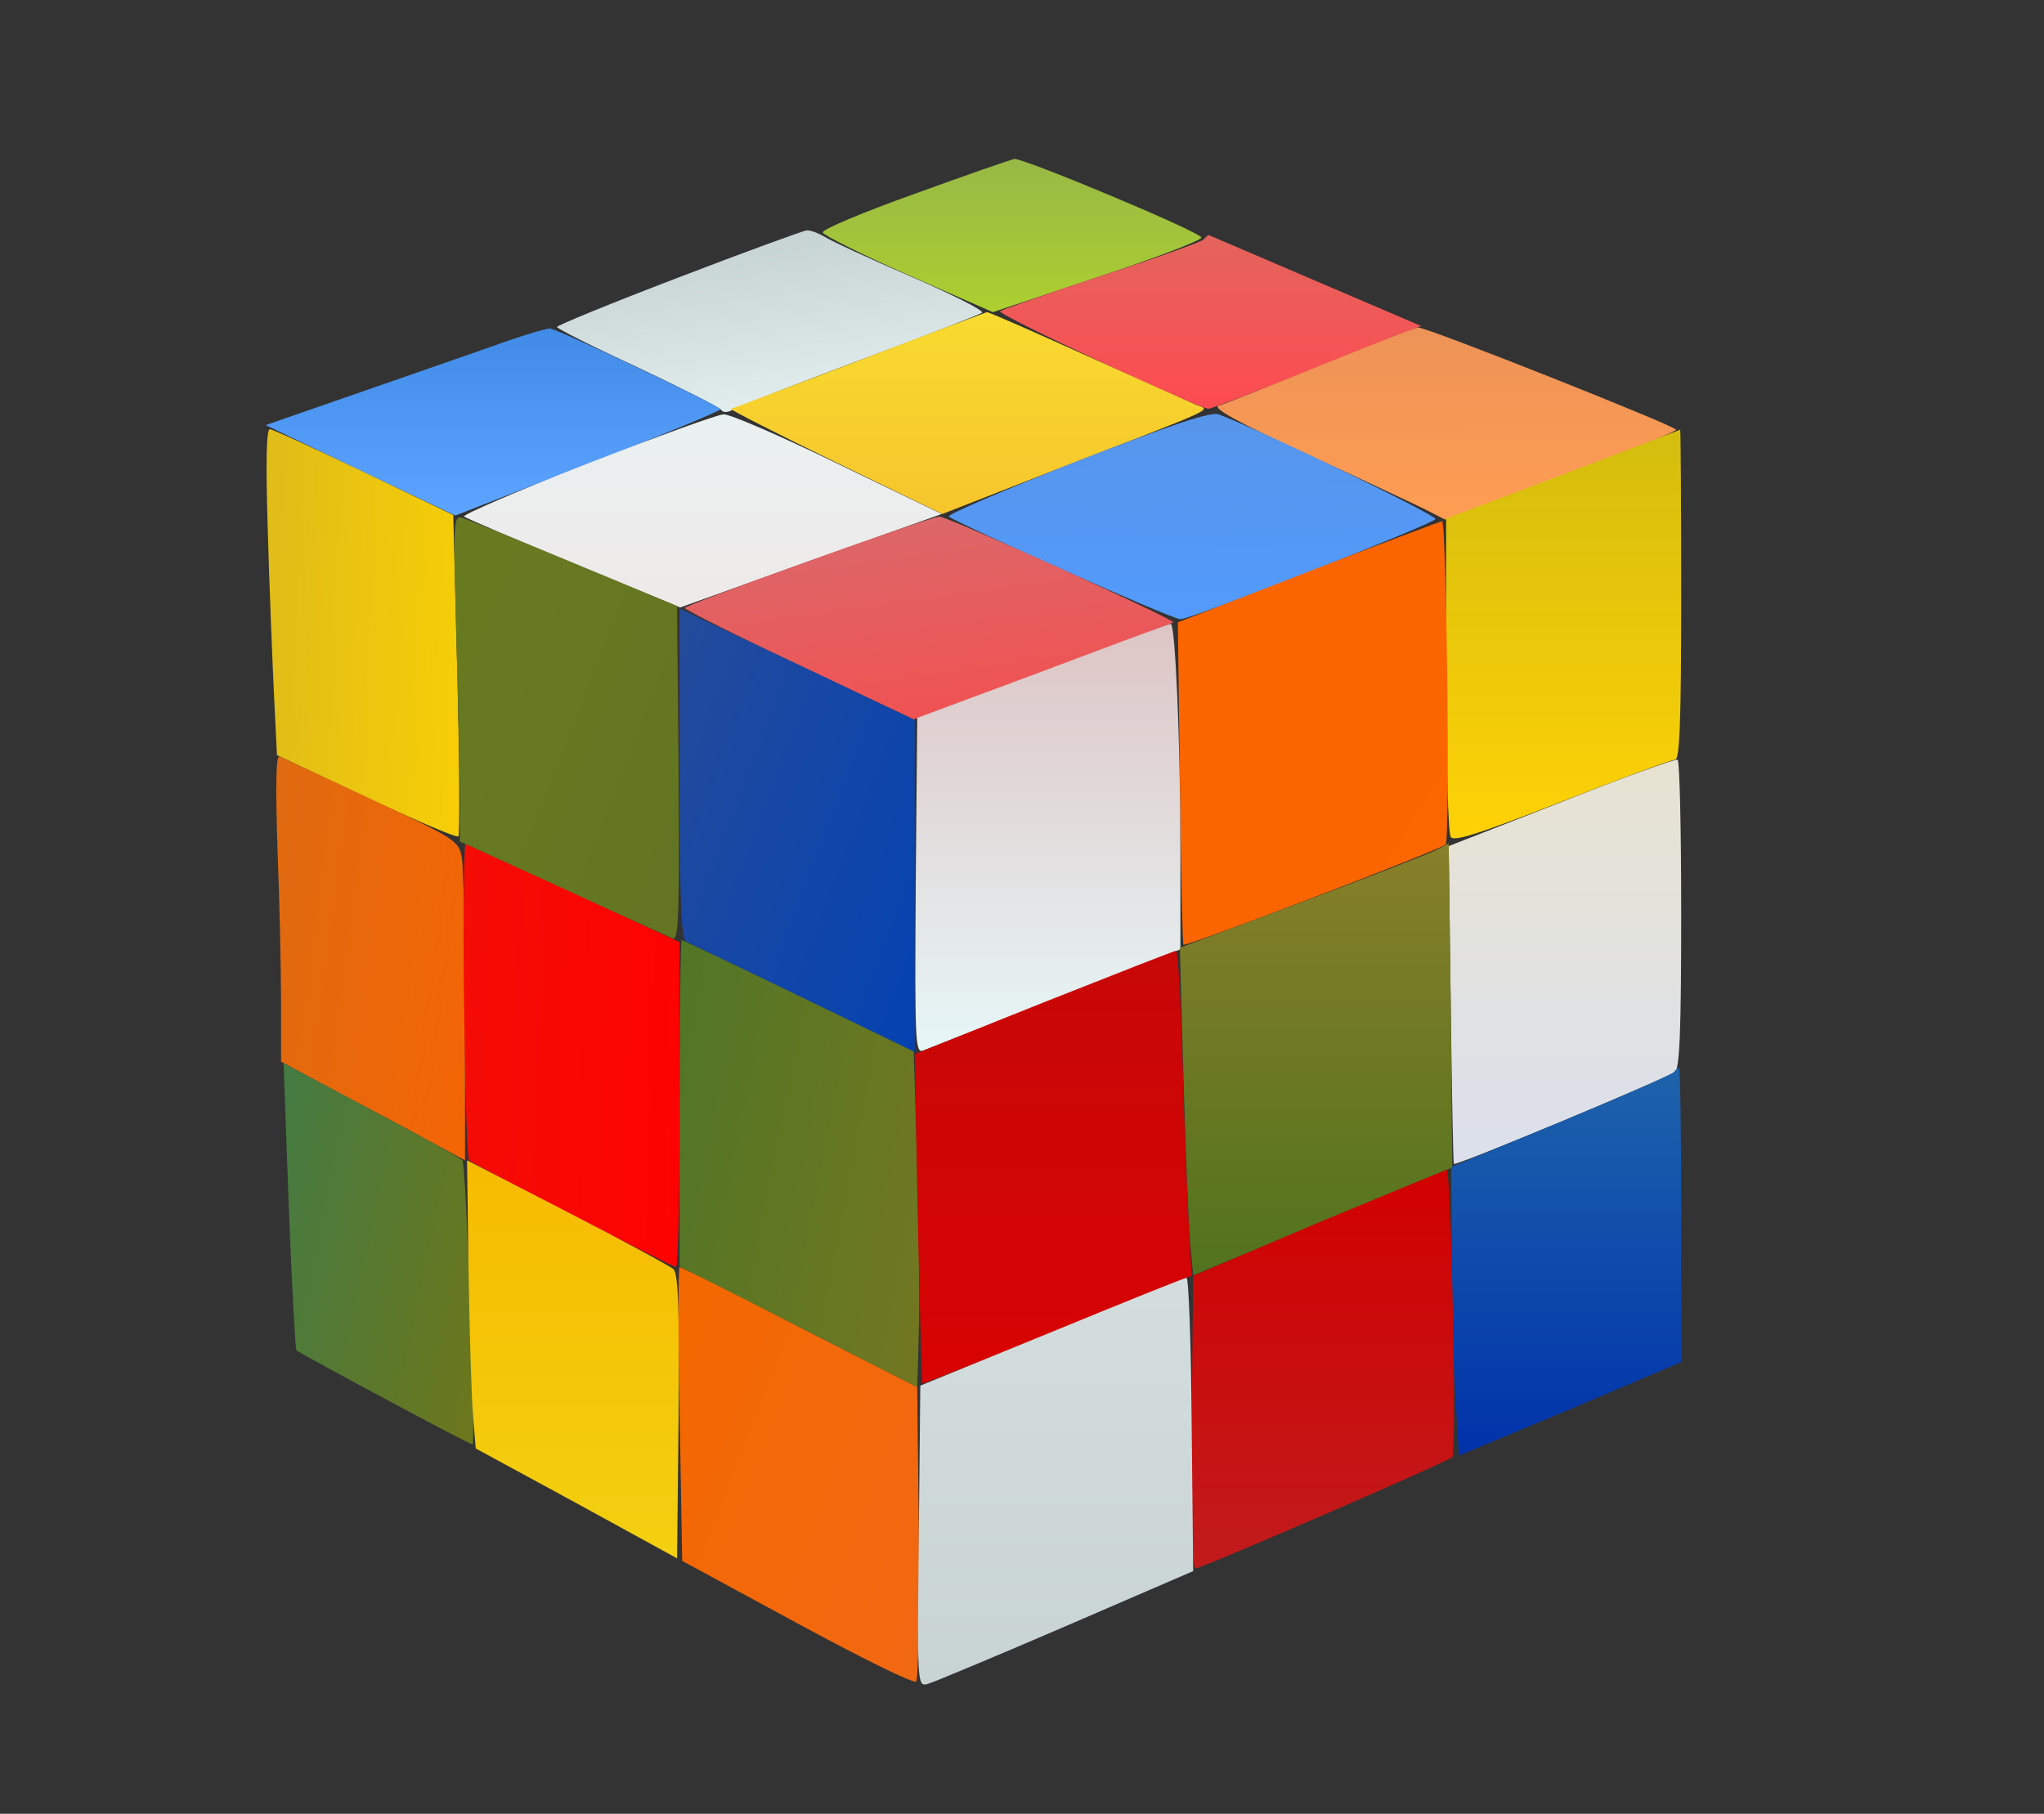 <?xml version="1.0" standalone="no"?><!DOCTYPE svg PUBLIC "-//W3C//DTD SVG 20010904//EN" "http://www.w3.org/TR/2001/REC-SVG-20010904/DTD/svg10.dtd"><svg version="1.0" xmlns="http://www.w3.org/2000/svg" width="400pt" height="355pt" viewBox="0 0 400 355" preserveAspectRatio="xMidYMid meet"><rect x="0" y="0" width="400" height="355" fill="#333333" stroke="none"/><defs><linearGradient id="linear-gradient-1-1" x1="0.00%" y1="100.00%" x2="0.00%" y2="0.00%"><stop offset="0%" style="stop-color:rgb(151,185,69);stop-opacity:1.000" /><stop offset="100%" style="stop-color:rgb(173,207,47);stop-opacity:1.000" /></linearGradient><linearGradient id="linear-gradient-1-2" x1="0.00%" y1="100.00%" x2="50.82%" y2="-63.53%"><stop offset="0%" style="stop-color:rgb(193,206,206);stop-opacity:1.000" /><stop offset="100%" style="stop-color:rgb(245,255,255);stop-opacity:1.000" /></linearGradient><linearGradient id="linear-gradient-1-3" x1="0.00%" y1="100.00%" x2="0.00%" y2="-0.00%"><stop offset="0%" style="stop-color:rgb(228,100,92);stop-opacity:1.000" /><stop offset="100%" style="stop-color:rgb(253,75,81);stop-opacity:1.000" /></linearGradient><linearGradient id="linear-gradient-1-4" x1="0.00%" y1="100.00%" x2="0.00%" y2="0.00%"><stop offset="0%" style="stop-color:rgb(250,220,48);stop-opacity:0.992" /><stop offset="100%" style="stop-color:rgb(248,199,44);stop-opacity:0.993" /></linearGradient><linearGradient id="linear-gradient-1-5" x1="0.00%" y1="100.00%" x2="0.00%" y2="0.00%"><stop offset="0%" style="stop-color:rgb(65,139,230);stop-opacity:1.000" /><stop offset="100%" style="stop-color:rgb(92,164,255);stop-opacity:1.000" /></linearGradient><linearGradient id="linear-gradient-1-6" x1="0.00%" y1="100.00%" x2="0.60%" y2="-2.55%"><stop offset="0%" style="stop-color:rgb(237,147,88);stop-opacity:1.000" /><stop offset="100%" style="stop-color:rgb(255,157,82);stop-opacity:1.000" /></linearGradient><linearGradient id="linear-gradient-1-7" x1="0.00%" y1="100.00%" x2="4.26%" y2="-14.56%"><stop offset="0%" style="stop-color:rgb(87,149,233);stop-opacity:1.000" /><stop offset="100%" style="stop-color:rgb(82,155,255);stop-opacity:1.000" /></linearGradient><linearGradient id="linear-gradient-1-8" x1="0.00%" y1="100.00%" x2="0.00%" y2="0.00%"><stop offset="0%" style="stop-color:rgb(235,242,242);stop-opacity:0.992" /><stop offset="100%" style="stop-color:rgb(241,235,235);stop-opacity:0.993" /></linearGradient><linearGradient id="linear-gradient-1-9" x1="0.00%" y1="100.00%" x2="144.02%" y2="86.64%"><stop offset="0%" style="stop-color:rgb(223,188,25);stop-opacity:1.000" /><stop offset="100%" style="stop-color:rgb(255,212,0);stop-opacity:1.000" /></linearGradient><linearGradient id="linear-gradient-1-10" x1="0.00%" y1="100.00%" x2="0.00%" y2="0.00%"><stop offset="0%" style="stop-color:rgb(212,189,14);stop-opacity:1.000" /><stop offset="100%" style="stop-color:rgb(255,210,6);stop-opacity:1.000" /></linearGradient><linearGradient id="linear-gradient-1-11" x1="0.00%" y1="100.00%" x2="125.35%" y2="7.79%"><stop offset="0%" style="stop-color:rgb(105,123,32);stop-opacity:0.997" /><stop offset="100%" style="stop-color:rgb(98,116,35);stop-opacity:0.999" /></linearGradient><linearGradient id="linear-gradient-1-12" x1="0.00%" y1="100.00%" x2="55.69%" y2="-65.67%"><stop offset="0%" style="stop-color:rgb(217,106,108);stop-opacity:1.000" /><stop offset="100%" style="stop-color:rgb(255,68,68);stop-opacity:1.000" /></linearGradient><linearGradient id="linear-gradient-1-13" x1="0.00%" y1="100.00%" x2="103.26%" y2="1.15%"><stop offset="0%" style="stop-color:rgb(252,101,0);stop-opacity:0.995" /><stop offset="100%" style="stop-color:rgb(251,102,0);stop-opacity:0.998" /></linearGradient><linearGradient id="linear-gradient-1-14" x1="0.00%" y1="100.00%" x2="127.67%" y2="8.69%"><stop offset="0%" style="stop-color:rgb(36,75,155);stop-opacity:1.000" /><stop offset="100%" style="stop-color:rgb(0,65,180);stop-opacity:1.000" /></linearGradient><linearGradient id="linear-gradient-1-15" x1="0.00%" y1="100.00%" x2="0.00%" y2="-0.00%"><stop offset="0%" style="stop-color:rgb(223,198,198);stop-opacity:0.994" /><stop offset="100%" style="stop-color:rgb(232,248,249);stop-opacity:0.994" /></linearGradient><linearGradient id="linear-gradient-1-16" x1="0.00%" y1="100.00%" x2="178.69%" y2="48.87%"><stop offset="0%" style="stop-color:rgb(223,106,16);stop-opacity:1.000" /><stop offset="100%" style="stop-color:rgb(255,99,0);stop-opacity:1.000" /></linearGradient><linearGradient id="linear-gradient-1-17" x1="0.00%" y1="100.00%" x2="0.00%" y2="0.00%"><stop offset="0%" style="stop-color:rgb(233,229,211);stop-opacity:0.993" /><stop offset="100%" style="stop-color:rgb(221,225,238);stop-opacity:0.993" /></linearGradient><linearGradient id="linear-gradient-1-18" x1="0.00%" y1="100.00%" x2="126.58%" y2="92.10%"><stop offset="0%" style="stop-color:rgb(244,12,5);stop-opacity:1.000" /><stop offset="100%" style="stop-color:rgb(255,0,0);stop-opacity:1.000" /></linearGradient><linearGradient id="linear-gradient-1-19" x1="0.00%" y1="100.00%" x2="0.00%" y2="-0.00%"><stop offset="0%" style="stop-color:rgb(137,128,42);stop-opacity:0.993" /><stop offset="100%" style="stop-color:rgb(82,115,29);stop-opacity:0.993" /></linearGradient><linearGradient id="linear-gradient-1-20" x1="0.00%" y1="100.00%" x2="164.08%" y2="40.46%"><stop offset="0%" style="stop-color:rgb(81,118,38);stop-opacity:0.996" /><stop offset="100%" style="stop-color:rgb(126,120,30);stop-opacity:0.999" /></linearGradient><linearGradient id="linear-gradient-1-21" x1="0.00%" y1="100.00%" x2="0.00%" y2="-0.00%"><stop offset="0%" style="stop-color:rgb(201,7,7);stop-opacity:0.991" /><stop offset="100%" style="stop-color:rgb(218,3,3);stop-opacity:0.991" /></linearGradient><linearGradient id="linear-gradient-1-22" x1="0.00%" y1="100.00%" x2="163.60%" y2="31.51%"><stop offset="0%" style="stop-color:rgb(68,123,67);stop-opacity:1.000" /><stop offset="100%" style="stop-color:rgb(123,117,12);stop-opacity:1.000" /></linearGradient><linearGradient id="linear-gradient-1-23" x1="0.00%" y1="100.00%" x2="0.00%" y2="0.00%"><stop offset="0%" style="stop-color:rgb(30,99,171);stop-opacity:1.000" /><stop offset="100%" style="stop-color:rgb(0,50,170);stop-opacity:1.000" /></linearGradient><linearGradient id="linear-gradient-1-24" x1="0.00%" y1="100.00%" x2="0.00%" y2="0.00%"><stop offset="0%" style="stop-color:rgb(246,187,0);stop-opacity:1.000" /><stop offset="100%" style="stop-color:rgb(243,208,17);stop-opacity:1.000" /></linearGradient><linearGradient id="linear-gradient-1-25" x1="0.00%" y1="100.00%" x2="0.00%" y2="0.00%"><stop offset="0%" style="stop-color:rgb(209,0,0);stop-opacity:1.000" /><stop offset="100%" style="stop-color:rgb(193,27,28);stop-opacity:1.000" /></linearGradient><linearGradient id="linear-gradient-1-26" x1="0.00%" y1="100.00%" x2="129.99%" y2="12.19%"><stop offset="0%" style="stop-color:rgb(244,104,0);stop-opacity:1.000" /><stop offset="100%" style="stop-color:rgb(241,104,22);stop-opacity:1.000" /></linearGradient><linearGradient id="linear-gradient-1-27" x1="0.00%" y1="100.00%" x2="0.00%" y2="0.00%"><stop offset="0%" style="stop-color:rgb(213,222,222);stop-opacity:0.997" /><stop offset="100%" style="stop-color:rgb(200,211,211);stop-opacity:0.999" /></linearGradient></defs><g id="layer-1"><path d="M1791 3171 c-101 -36 -182 -70 -181 -76 1 -5 76 -43 167 -83 l166 -73 203 68 c112 37 204 72 205 78 1 10 -346 155 -366 154 -5 -1 -93 -31 -194 -68z" fill="url(#linear-gradient-1-1)" id="region-1-1" transform="translate(0,355) scale(0.1,-0.1)"/><path d="M1328 3007 c-131 -50 -238 -94 -238 -97 0 -3 71 -39 158 -79 86 -41 160 -78 163 -83 4 -6 13 -6 25 1 11 6 123 50 249 97 127 47 233 89 237 92 4 4 -59 36 -140 71 -81 35 -157 70 -169 78 -12 7 -28 13 -35 12 -7 -1 -120 -42 -250 -92z" fill="url(#linear-gradient-1-2)" id="region-1-2" transform="translate(0,355) scale(0.1,-0.1)"/><path d="M2355 3081 c-6 -5 -95 -37 -200 -71 -104 -34 -193 -66 -198 -69 -6 -7 389 -191 408 -191 5 0 100 36 212 81 l204 81 -208 89 c-114 49 -208 89 -208 89 -1 0 -5 -4 -10 -9z" fill="url(#linear-gradient-1-3)" id="region-1-3" transform="translate(0,355) scale(0.1,-0.1)"/><path d="M1680 2844 c-135 -51 -247 -94 -250 -94 -3 -1 89 -48 204 -104 l210 -102 210 82 c343 133 315 120 286 132 -14 6 -110 49 -214 96 -104 47 -192 86 -195 85 -3 -1 -116 -43 -251 -95z" fill="url(#linear-gradient-1-4)" id="region-1-4" transform="translate(0,355) scale(0.1,-0.1)"/><path d="M960 2871 c-58 -20 -180 -63 -273 -95 l-167 -58 185 -89 186 -88 259 101 c143 55 260 104 260 107 0 6 -312 154 -333 158 -7 1 -59 -15 -117 -36z" fill="url(#linear-gradient-1-5)" id="region-1-5" transform="translate(0,355) scale(0.1,-0.1)"/><path d="M2585 2835 c-99 -40 -189 -76 -200 -79 -14 -4 36 -32 175 -96 107 -49 211 -98 231 -108 l37 -19 226 85 c124 46 226 87 226 91 0 7 -491 202 -505 200 -5 0 -91 -34 -190 -74z" fill="url(#linear-gradient-1-6)" id="region-1-6" transform="translate(0,355) scale(0.1,-0.1)"/><path d="M2107 2647 c-141 -56 -254 -104 -250 -108 17 -14 439 -202 453 -201 27 2 496 187 499 196 2 8 -330 169 -424 205 -14 6 -92 -20 -278 -92z" fill="url(#linear-gradient-1-7)" id="region-1-7" transform="translate(0,355) scale(0.1,-0.1)"/><path d="M1148 2642 c-136 -53 -244 -100 -240 -103 4 -3 101 -45 215 -92 l208 -86 256 92 256 91 -203 98 c-111 54 -212 98 -224 97 -11 0 -132 -44 -268 -97z" fill="url(#linear-gradient-1-8)" id="region-1-8" transform="translate(0,355) scale(0.1,-0.1)"/><path d="M524 2513 c3 -109 9 -253 12 -319 l6 -122 174 -82 c96 -45 177 -80 181 -77 3 3 2 146 -2 318 l-8 311 -175 84 c-96 46 -179 84 -184 84 -7 0 -8 -70 -4 -197z" fill="url(#linear-gradient-1-9)" id="region-1-9" transform="translate(0,355) scale(0.1,-0.1)"/><path d="M3058 2621 l-228 -86 0 -305 c0 -168 4 -311 9 -318 6 -10 55 6 217 69 115 45 215 82 222 82 9 0 12 72 12 324 0 178 -1 322 -2 322 -2 -1 -105 -40 -230 -88z" fill="url(#linear-gradient-1-10)" id="region-1-10" transform="translate(0,355) scale(0.1,-0.1)"/><path d="M893 2300 c4 -134 7 -278 7 -320 l0 -77 202 -93 c111 -50 208 -94 215 -97 11 -4 13 54 11 323 l-3 328 -200 83 c-110 46 -209 86 -219 89 -19 6 -19 0 -13 -236z" fill="url(#linear-gradient-1-11)" id="region-1-11" transform="translate(0,355) scale(0.1,-0.1)"/><path d="M1583 2452 c-134 -48 -243 -89 -243 -92 0 -3 101 -54 224 -112 l224 -106 252 93 c139 52 254 95 256 97 5 5 -443 208 -458 207 -7 0 -122 -39 -255 -87z" fill="url(#linear-gradient-1-12)" id="region-1-12" transform="translate(0,355) scale(0.1,-0.1)"/><path d="M2560 2431 l-255 -99 4 -313 c2 -173 5 -316 7 -318 4 -5 506 187 513 196 9 12 2 633 -7 633 -4 -1 -122 -45 -262 -99z" fill="url(#linear-gradient-1-13)" id="region-1-13" transform="translate(0,355) scale(0.1,-0.1)"/><path d="M1330 2035 c0 -249 3 -324 13 -328 6 -3 110 -53 230 -111 l217 -105 0 325 0 325 -112 53 c-62 30 -166 79 -230 109 l-118 56 0 -324z" fill="url(#linear-gradient-1-14)" id="region-1-14" transform="translate(0,355) scale(0.1,-0.1)"/><path d="M2040 2236 l-245 -91 -3 -329 c-2 -310 -1 -328 15 -322 10 4 127 50 261 102 l242 96 0 192 c0 214 -10 446 -19 445 -3 0 -116 -42 -251 -93z" fill="url(#linear-gradient-1-15)" id="region-1-15" transform="translate(0,355) scale(0.1,-0.1)"/><path d="M543 1890 c4 -101 7 -236 7 -301 l0 -117 108 -58 c59 -31 140 -74 180 -96 l72 -39 0 278 c0 153 -3 294 -6 313 -6 34 -9 37 -176 115 -94 44 -175 82 -181 84 -7 3 -8 -55 -4 -179z" fill="url(#linear-gradient-1-16)" id="region-1-16" transform="translate(0,355) scale(0.1,-0.1)"/><path d="M3055 1980 l-220 -86 4 -310 c2 -170 5 -310 6 -312 4 -5 417 168 433 180 9 8 12 82 12 309 0 164 -3 300 -7 302 -5 2 -107 -35 -228 -83z" fill="url(#linear-gradient-1-17)" id="region-1-17" transform="translate(0,355) scale(0.1,-0.1)"/><path d="M908 1593 c2 -170 6 -311 10 -314 10 -9 398 -209 405 -209 4 0 7 143 7 318 l0 318 -206 95 c-114 52 -209 95 -213 97 -3 1 -5 -136 -3 -305z" fill="url(#linear-gradient-1-18)" id="region-1-18" transform="translate(0,355) scale(0.1,-0.1)"/><path d="M2810 1886 c-14 -7 -132 -53 -263 -102 l-238 -89 7 -255 c4 -140 10 -285 13 -321 l6 -65 254 105 253 106 -3 317 c-2 175 -4 318 -4 318 0 -1 -11 -7 -25 -14z" fill="url(#linear-gradient-1-19)" id="region-1-19" transform="translate(0,355) scale(0.1,-0.1)"/><path d="M1330 1391 l0 -320 233 -118 232 -118 3 105 c2 58 0 206 -3 328 l-7 224 -225 109 c-124 60 -227 109 -229 109 -2 0 -4 -144 -4 -319z" fill="url(#linear-gradient-1-20)" id="region-1-20" transform="translate(0,355) scale(0.1,-0.1)"/><path d="M2042 1588 l-252 -101 6 -321 c4 -177 8 -322 9 -324 1 -1 120 46 264 105 l263 106 -6 106 c-3 58 -9 202 -12 319 -3 116 -9 212 -13 211 -3 0 -120 -46 -259 -101z" fill="url(#linear-gradient-1-21)" id="region-1-21" transform="translate(0,355) scale(0.1,-0.1)"/><path d="M565 1190 c6 -153 13 -280 15 -283 11 -8 343 -187 345 -184 6 11 -13 549 -20 556 -11 9 -51 31 -235 129 l-115 61 10 -279z" fill="url(#linear-gradient-1-22)" id="region-1-22" transform="translate(0,355) scale(0.1,-0.1)"/><path d="M3276 1452 c-2 -4 -102 -48 -220 -97 l-216 -89 1 -181 c1 -99 4 -226 8 -282 l6 -102 218 91 217 92 0 288 c0 158 -2 288 -4 288 -3 0 -7 -4 -10 -8z" fill="url(#linear-gradient-1-23)" id="region-1-23" transform="translate(0,355) scale(0.1,-0.1)"/><path d="M917 1057 c2 -122 6 -249 9 -282 l5 -60 197 -107 197 -108 3 277 c2 213 -1 280 -10 289 -7 6 -101 57 -208 112 l-196 101 3 -222z" fill="url(#linear-gradient-1-24)" id="region-1-24" transform="translate(0,355) scale(0.1,-0.1)"/><path d="M2580 1157 l-245 -104 -3 -286 c-1 -170 1 -287 7 -287 12 0 494 209 503 218 9 9 -2 562 -11 562 -3 0 -116 -47 -251 -103z" fill="url(#linear-gradient-1-25)" id="region-1-25" transform="translate(0,355) scale(0.1,-0.1)"/><path d="M1330 783 l5 -288 225 -122 c124 -67 228 -119 233 -114 4 4 6 135 5 291 l-3 285 -230 117 c-126 65 -232 118 -235 118 -3 0 -3 -129 0 -287z" fill="url(#linear-gradient-1-26)" id="region-1-26" transform="translate(0,355) scale(0.1,-0.1)"/><path d="M2058 943 l-257 -105 -3 -295 c-3 -290 -3 -294 17 -289 11 3 133 54 270 113 l250 108 -3 288 c-1 158 -6 287 -10 286 -4 0 -123 -48 -264 -106z" fill="url(#linear-gradient-1-27)" id="region-1-27" transform="translate(0,355) scale(0.1,-0.1)"/></g></svg>